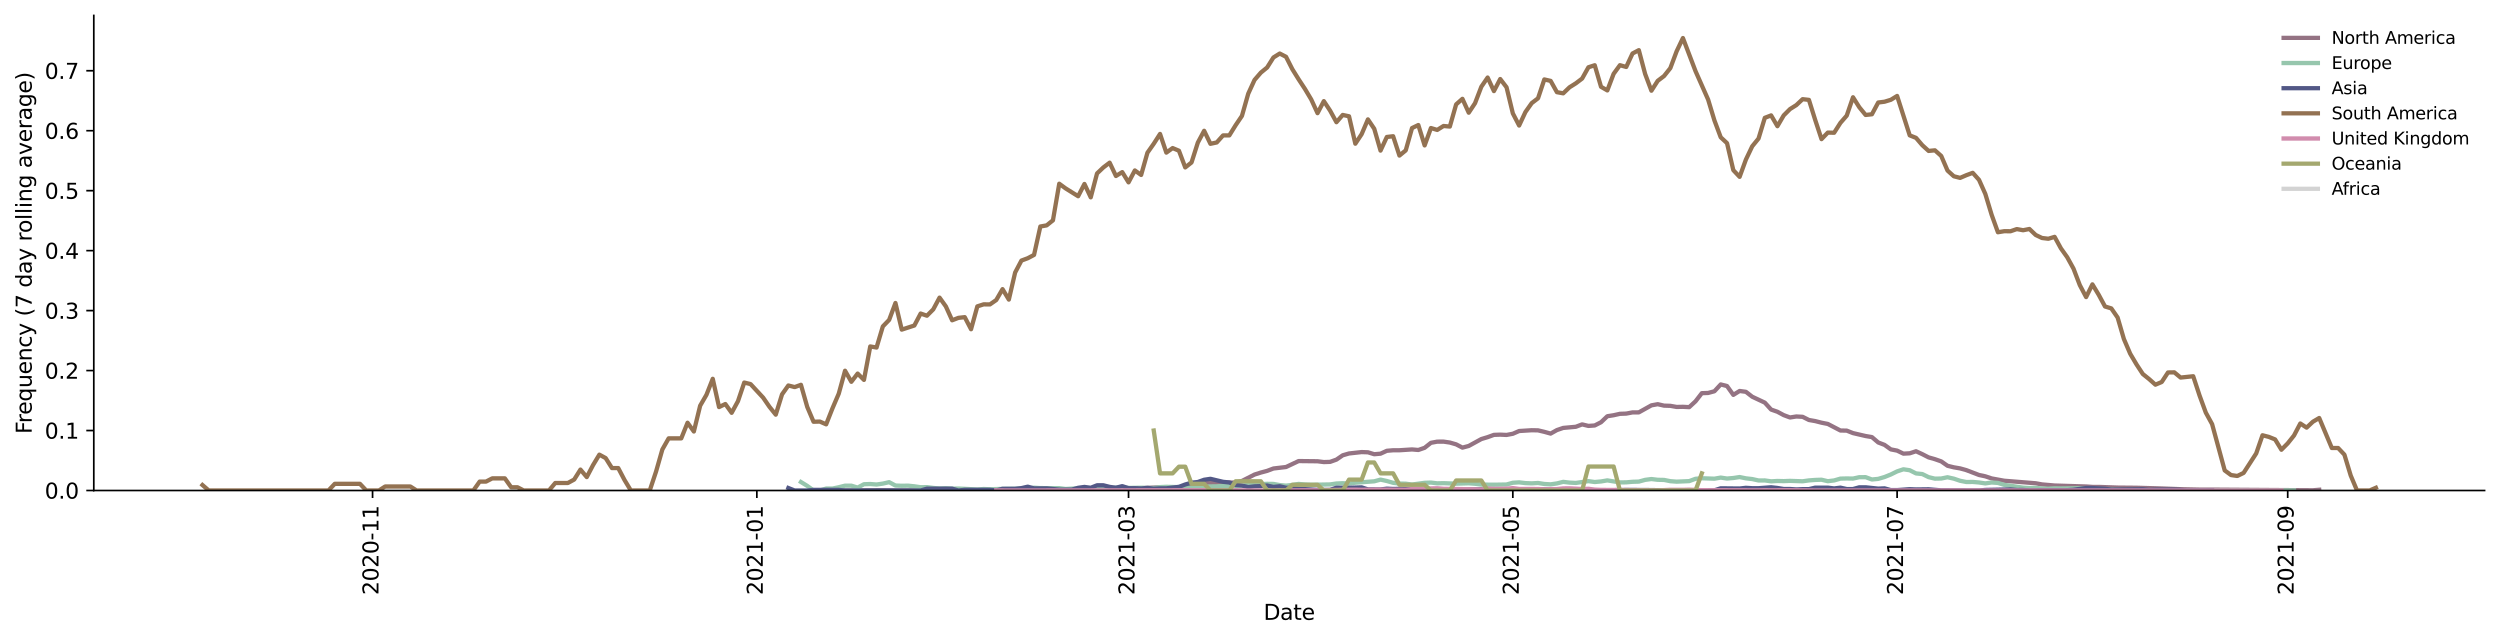 <?xml version="1.0" encoding="utf-8" standalone="no"?>
<!DOCTYPE svg PUBLIC "-//W3C//DTD SVG 1.1//EN"
  "http://www.w3.org/Graphics/SVG/1.1/DTD/svg11.dtd">
<svg height="298.621pt" version="1.1" viewBox="0 0 1166.981 298.621" width="1166.981pt" xmlns="http://www.w3.org/2000/svg" xmlns:xlink="http://www.w3.org/1999/xlink">
 <defs>
  <style type="text/css">*{stroke-linecap:butt;stroke-linejoin:round;}</style>
 </defs>
 <g id="figure_1">
  <g id="patch_1">
   <path d="M 0 298.621 
L 1166.981 298.621 
L 1166.981 0 
L 0 0 
z
" style="fill:#ffffff;"/>
  </g>
  <g id="axes_1">
   <g id="patch_2">
    <path d="M 43.781 228.96 
L 1159.781 228.96 
L 1159.781 7.2 
L 43.781 7.2 
z
" style="fill:#ffffff;"/>
   </g>
   <g id="matplotlib.axis_1">
    <g id="xtick_1">
     <g id="line2d_1">
      <defs>
       <path d="M 0 0 
L 0 3.5 
" id="m70d3f0ec46" style="stroke:#000000;stroke-width:0.8;"/>
      </defs>
      <g>
       <use style="stroke:#000000;stroke-width:0.8;" x="173.908" xlink:href="#m70d3f0ec46" y="228.96"/>
      </g>
     </g>
     <g id="text_1">
      <!-- 2020-11 -->
      <g transform="translate(176.667 277.743)rotate(-90)scale(0.1 -0.1)">
       <defs>
        <path d="M 1228 531 
L 3431 531 
L 3431 0 
L 469 0 
L 469 531 
Q 828 903 1448 1529 
Q 2069 2156 2228 2338 
Q 2531 2678 2651 2914 
Q 2772 3150 2772 3378 
Q 2772 3750 2511 3984 
Q 2250 4219 1831 4219 
Q 1534 4219 1204 4116 
Q 875 4013 500 3803 
L 500 4441 
Q 881 4594 1212 4672 
Q 1544 4750 1819 4750 
Q 2544 4750 2975 4387 
Q 3406 4025 3406 3419 
Q 3406 3131 3298 2873 
Q 3191 2616 2906 2266 
Q 2828 2175 2409 1742 
Q 1991 1309 1228 531 
z
" id="DejaVuSans-32" transform="scale(0.016)"/>
        <path d="M 2034 4250 
Q 1547 4250 1301 3770 
Q 1056 3291 1056 2328 
Q 1056 1369 1301 889 
Q 1547 409 2034 409 
Q 2525 409 2770 889 
Q 3016 1369 3016 2328 
Q 3016 3291 2770 3770 
Q 2525 4250 2034 4250 
z
M 2034 4750 
Q 2819 4750 3233 4129 
Q 3647 3509 3647 2328 
Q 3647 1150 3233 529 
Q 2819 -91 2034 -91 
Q 1250 -91 836 529 
Q 422 1150 422 2328 
Q 422 3509 836 4129 
Q 1250 4750 2034 4750 
z
" id="DejaVuSans-30" transform="scale(0.016)"/>
        <path d="M 313 2009 
L 1997 2009 
L 1997 1497 
L 313 1497 
L 313 2009 
z
" id="DejaVuSans-2d" transform="scale(0.016)"/>
        <path d="M 794 531 
L 1825 531 
L 1825 4091 
L 703 3866 
L 703 4441 
L 1819 4666 
L 2450 4666 
L 2450 531 
L 3481 531 
L 3481 0 
L 794 0 
L 794 531 
z
" id="DejaVuSans-31" transform="scale(0.016)"/>
       </defs>
       <use xlink:href="#DejaVuSans-32"/>
       <use x="63.623" xlink:href="#DejaVuSans-30"/>
       <use x="127.246" xlink:href="#DejaVuSans-32"/>
       <use x="190.869" xlink:href="#DejaVuSans-30"/>
       <use x="254.492" xlink:href="#DejaVuSans-2d"/>
       <use x="290.576" xlink:href="#DejaVuSans-31"/>
       <use x="354.199" xlink:href="#DejaVuSans-31"/>
      </g>
     </g>
    </g>
    <g id="xtick_2">
     <g id="line2d_2">
      <g>
       <use style="stroke:#000000;stroke-width:0.8;" x="353.291" xlink:href="#m70d3f0ec46" y="228.96"/>
      </g>
     </g>
     <g id="text_2">
      <!-- 2021-01 -->
      <g transform="translate(356.051 277.743)rotate(-90)scale(0.1 -0.1)">
       <use xlink:href="#DejaVuSans-32"/>
       <use x="63.623" xlink:href="#DejaVuSans-30"/>
       <use x="127.246" xlink:href="#DejaVuSans-32"/>
       <use x="190.869" xlink:href="#DejaVuSans-31"/>
       <use x="254.492" xlink:href="#DejaVuSans-2d"/>
       <use x="290.576" xlink:href="#DejaVuSans-30"/>
       <use x="354.199" xlink:href="#DejaVuSans-31"/>
      </g>
     </g>
    </g>
    <g id="xtick_3">
     <g id="line2d_3">
      <g>
       <use style="stroke:#000000;stroke-width:0.8;" x="526.793" xlink:href="#m70d3f0ec46" y="228.96"/>
      </g>
     </g>
     <g id="text_3">
      <!-- 2021-03 -->
      <g transform="translate(529.552 277.743)rotate(-90)scale(0.1 -0.1)">
       <defs>
        <path d="M 2597 2516 
Q 3050 2419 3304 2112 
Q 3559 1806 3559 1356 
Q 3559 666 3084 287 
Q 2609 -91 1734 -91 
Q 1441 -91 1130 -33 
Q 819 25 488 141 
L 488 750 
Q 750 597 1062 519 
Q 1375 441 1716 441 
Q 2309 441 2620 675 
Q 2931 909 2931 1356 
Q 2931 1769 2642 2001 
Q 2353 2234 1838 2234 
L 1294 2234 
L 1294 2753 
L 1863 2753 
Q 2328 2753 2575 2939 
Q 2822 3125 2822 3475 
Q 2822 3834 2567 4026 
Q 2313 4219 1838 4219 
Q 1578 4219 1281 4162 
Q 984 4106 628 3988 
L 628 4550 
Q 988 4650 1302 4700 
Q 1616 4750 1894 4750 
Q 2613 4750 3031 4423 
Q 3450 4097 3450 3541 
Q 3450 3153 3228 2886 
Q 3006 2619 2597 2516 
z
" id="DejaVuSans-33" transform="scale(0.016)"/>
       </defs>
       <use xlink:href="#DejaVuSans-32"/>
       <use x="63.623" xlink:href="#DejaVuSans-30"/>
       <use x="127.246" xlink:href="#DejaVuSans-32"/>
       <use x="190.869" xlink:href="#DejaVuSans-31"/>
       <use x="254.492" xlink:href="#DejaVuSans-2d"/>
       <use x="290.576" xlink:href="#DejaVuSans-30"/>
       <use x="354.199" xlink:href="#DejaVuSans-33"/>
      </g>
     </g>
    </g>
    <g id="xtick_4">
     <g id="line2d_4">
      <g>
       <use style="stroke:#000000;stroke-width:0.8;" x="706.177" xlink:href="#m70d3f0ec46" y="228.96"/>
      </g>
     </g>
     <g id="text_4">
      <!-- 2021-05 -->
      <g transform="translate(708.936 277.743)rotate(-90)scale(0.1 -0.1)">
       <defs>
        <path d="M 691 4666 
L 3169 4666 
L 3169 4134 
L 1269 4134 
L 1269 2991 
Q 1406 3038 1543 3061 
Q 1681 3084 1819 3084 
Q 2600 3084 3056 2656 
Q 3513 2228 3513 1497 
Q 3513 744 3044 326 
Q 2575 -91 1722 -91 
Q 1428 -91 1123 -41 
Q 819 9 494 109 
L 494 744 
Q 775 591 1075 516 
Q 1375 441 1709 441 
Q 2250 441 2565 725 
Q 2881 1009 2881 1497 
Q 2881 1984 2565 2268 
Q 2250 2553 1709 2553 
Q 1456 2553 1204 2497 
Q 953 2441 691 2322 
L 691 4666 
z
" id="DejaVuSans-35" transform="scale(0.016)"/>
       </defs>
       <use xlink:href="#DejaVuSans-32"/>
       <use x="63.623" xlink:href="#DejaVuSans-30"/>
       <use x="127.246" xlink:href="#DejaVuSans-32"/>
       <use x="190.869" xlink:href="#DejaVuSans-31"/>
       <use x="254.492" xlink:href="#DejaVuSans-2d"/>
       <use x="290.576" xlink:href="#DejaVuSans-30"/>
       <use x="354.199" xlink:href="#DejaVuSans-35"/>
      </g>
     </g>
    </g>
    <g id="xtick_5">
     <g id="line2d_5">
      <g>
       <use style="stroke:#000000;stroke-width:0.8;" x="885.56" xlink:href="#m70d3f0ec46" y="228.96"/>
      </g>
     </g>
     <g id="text_5">
      <!-- 2021-07 -->
      <g transform="translate(888.319 277.743)rotate(-90)scale(0.1 -0.1)">
       <defs>
        <path d="M 525 4666 
L 3525 4666 
L 3525 4397 
L 1831 0 
L 1172 0 
L 2766 4134 
L 525 4134 
L 525 4666 
z
" id="DejaVuSans-37" transform="scale(0.016)"/>
       </defs>
       <use xlink:href="#DejaVuSans-32"/>
       <use x="63.623" xlink:href="#DejaVuSans-30"/>
       <use x="127.246" xlink:href="#DejaVuSans-32"/>
       <use x="190.869" xlink:href="#DejaVuSans-31"/>
       <use x="254.492" xlink:href="#DejaVuSans-2d"/>
       <use x="290.576" xlink:href="#DejaVuSans-30"/>
       <use x="354.199" xlink:href="#DejaVuSans-37"/>
      </g>
     </g>
    </g>
    <g id="xtick_6">
     <g id="line2d_6">
      <g>
       <use style="stroke:#000000;stroke-width:0.8;" x="1067.884" xlink:href="#m70d3f0ec46" y="228.96"/>
      </g>
     </g>
     <g id="text_6">
      <!-- 2021-09 -->
      <g transform="translate(1070.643 277.743)rotate(-90)scale(0.1 -0.1)">
       <defs>
        <path d="M 703 97 
L 703 672 
Q 941 559 1184 500 
Q 1428 441 1663 441 
Q 2288 441 2617 861 
Q 2947 1281 2994 2138 
Q 2813 1869 2534 1725 
Q 2256 1581 1919 1581 
Q 1219 1581 811 2004 
Q 403 2428 403 3163 
Q 403 3881 828 4315 
Q 1253 4750 1959 4750 
Q 2769 4750 3195 4129 
Q 3622 3509 3622 2328 
Q 3622 1225 3098 567 
Q 2575 -91 1691 -91 
Q 1453 -91 1209 -44 
Q 966 3 703 97 
z
M 1959 2075 
Q 2384 2075 2632 2365 
Q 2881 2656 2881 3163 
Q 2881 3666 2632 3958 
Q 2384 4250 1959 4250 
Q 1534 4250 1286 3958 
Q 1038 3666 1038 3163 
Q 1038 2656 1286 2365 
Q 1534 2075 1959 2075 
z
" id="DejaVuSans-39" transform="scale(0.016)"/>
       </defs>
       <use xlink:href="#DejaVuSans-32"/>
       <use x="63.623" xlink:href="#DejaVuSans-30"/>
       <use x="127.246" xlink:href="#DejaVuSans-32"/>
       <use x="190.869" xlink:href="#DejaVuSans-31"/>
       <use x="254.492" xlink:href="#DejaVuSans-2d"/>
       <use x="290.576" xlink:href="#DejaVuSans-30"/>
       <use x="354.199" xlink:href="#DejaVuSans-39"/>
      </g>
     </g>
    </g>
    <g id="text_7">
     <!-- Date -->
     <g transform="translate(589.83 289.341)scale(0.1 -0.1)">
      <defs>
       <path d="M 1259 4147 
L 1259 519 
L 2022 519 
Q 2988 519 3436 956 
Q 3884 1394 3884 2338 
Q 3884 3275 3436 3711 
Q 2988 4147 2022 4147 
L 1259 4147 
z
M 628 4666 
L 1925 4666 
Q 3281 4666 3915 4102 
Q 4550 3538 4550 2338 
Q 4550 1131 3912 565 
Q 3275 0 1925 0 
L 628 0 
L 628 4666 
z
" id="DejaVuSans-44" transform="scale(0.016)"/>
       <path d="M 2194 1759 
Q 1497 1759 1228 1600 
Q 959 1441 959 1056 
Q 959 750 1161 570 
Q 1363 391 1709 391 
Q 2188 391 2477 730 
Q 2766 1069 2766 1631 
L 2766 1759 
L 2194 1759 
z
M 3341 1997 
L 3341 0 
L 2766 0 
L 2766 531 
Q 2569 213 2275 61 
Q 1981 -91 1556 -91 
Q 1019 -91 701 211 
Q 384 513 384 1019 
Q 384 1609 779 1909 
Q 1175 2209 1959 2209 
L 2766 2209 
L 2766 2266 
Q 2766 2663 2505 2880 
Q 2244 3097 1772 3097 
Q 1472 3097 1187 3025 
Q 903 2953 641 2809 
L 641 3341 
Q 956 3463 1253 3523 
Q 1550 3584 1831 3584 
Q 2591 3584 2966 3190 
Q 3341 2797 3341 1997 
z
" id="DejaVuSans-61" transform="scale(0.016)"/>
       <path d="M 1172 4494 
L 1172 3500 
L 2356 3500 
L 2356 3053 
L 1172 3053 
L 1172 1153 
Q 1172 725 1289 603 
Q 1406 481 1766 481 
L 2356 481 
L 2356 0 
L 1766 0 
Q 1100 0 847 248 
Q 594 497 594 1153 
L 594 3053 
L 172 3053 
L 172 3500 
L 594 3500 
L 594 4494 
L 1172 4494 
z
" id="DejaVuSans-74" transform="scale(0.016)"/>
       <path d="M 3597 1894 
L 3597 1613 
L 953 1613 
Q 991 1019 1311 708 
Q 1631 397 2203 397 
Q 2534 397 2845 478 
Q 3156 559 3463 722 
L 3463 178 
Q 3153 47 2828 -22 
Q 2503 -91 2169 -91 
Q 1331 -91 842 396 
Q 353 884 353 1716 
Q 353 2575 817 3079 
Q 1281 3584 2069 3584 
Q 2775 3584 3186 3129 
Q 3597 2675 3597 1894 
z
M 3022 2063 
Q 3016 2534 2758 2815 
Q 2500 3097 2075 3097 
Q 1594 3097 1305 2825 
Q 1016 2553 972 2059 
L 3022 2063 
z
" id="DejaVuSans-65" transform="scale(0.016)"/>
      </defs>
      <use xlink:href="#DejaVuSans-44"/>
      <use x="77.002" xlink:href="#DejaVuSans-61"/>
      <use x="138.281" xlink:href="#DejaVuSans-74"/>
      <use x="177.49" xlink:href="#DejaVuSans-65"/>
     </g>
    </g>
   </g>
   <g id="matplotlib.axis_2">
    <g id="ytick_1">
     <g id="line2d_7">
      <defs>
       <path d="M 0 0 
L -3.5 0 
" id="m4c8398c7f5" style="stroke:#000000;stroke-width:0.8;"/>
      </defs>
      <g>
       <use style="stroke:#000000;stroke-width:0.8;" x="43.781" xlink:href="#m4c8398c7f5" y="228.96"/>
      </g>
     </g>
     <g id="text_8">
      <!-- 0.0 -->
      <g transform="translate(20.878 232.759)scale(0.1 -0.1)">
       <defs>
        <path d="M 684 794 
L 1344 794 
L 1344 0 
L 684 0 
L 684 794 
z
" id="DejaVuSans-2e" transform="scale(0.016)"/>
       </defs>
       <use xlink:href="#DejaVuSans-30"/>
       <use x="63.623" xlink:href="#DejaVuSans-2e"/>
       <use x="95.41" xlink:href="#DejaVuSans-30"/>
      </g>
     </g>
    </g>
    <g id="ytick_2">
     <g id="line2d_8">
      <g>
       <use style="stroke:#000000;stroke-width:0.8;" x="43.781" xlink:href="#m4c8398c7f5" y="200.968"/>
      </g>
     </g>
     <g id="text_9">
      <!-- 0.1 -->
      <g transform="translate(20.878 204.767)scale(0.1 -0.1)">
       <use xlink:href="#DejaVuSans-30"/>
       <use x="63.623" xlink:href="#DejaVuSans-2e"/>
       <use x="95.41" xlink:href="#DejaVuSans-31"/>
      </g>
     </g>
    </g>
    <g id="ytick_3">
     <g id="line2d_9">
      <g>
       <use style="stroke:#000000;stroke-width:0.8;" x="43.781" xlink:href="#m4c8398c7f5" y="172.976"/>
      </g>
     </g>
     <g id="text_10">
      <!-- 0.2 -->
      <g transform="translate(20.878 176.775)scale(0.1 -0.1)">
       <use xlink:href="#DejaVuSans-30"/>
       <use x="63.623" xlink:href="#DejaVuSans-2e"/>
       <use x="95.41" xlink:href="#DejaVuSans-32"/>
      </g>
     </g>
    </g>
    <g id="ytick_4">
     <g id="line2d_10">
      <g>
       <use style="stroke:#000000;stroke-width:0.8;" x="43.781" xlink:href="#m4c8398c7f5" y="144.984"/>
      </g>
     </g>
     <g id="text_11">
      <!-- 0.3 -->
      <g transform="translate(20.878 148.783)scale(0.1 -0.1)">
       <use xlink:href="#DejaVuSans-30"/>
       <use x="63.623" xlink:href="#DejaVuSans-2e"/>
       <use x="95.41" xlink:href="#DejaVuSans-33"/>
      </g>
     </g>
    </g>
    <g id="ytick_5">
     <g id="line2d_11">
      <g>
       <use style="stroke:#000000;stroke-width:0.8;" x="43.781" xlink:href="#m4c8398c7f5" y="116.992"/>
      </g>
     </g>
     <g id="text_12">
      <!-- 0.4 -->
      <g transform="translate(20.878 120.791)scale(0.1 -0.1)">
       <defs>
        <path d="M 2419 4116 
L 825 1625 
L 2419 1625 
L 2419 4116 
z
M 2253 4666 
L 3047 4666 
L 3047 1625 
L 3713 1625 
L 3713 1100 
L 3047 1100 
L 3047 0 
L 2419 0 
L 2419 1100 
L 313 1100 
L 313 1709 
L 2253 4666 
z
" id="DejaVuSans-34" transform="scale(0.016)"/>
       </defs>
       <use xlink:href="#DejaVuSans-30"/>
       <use x="63.623" xlink:href="#DejaVuSans-2e"/>
       <use x="95.41" xlink:href="#DejaVuSans-34"/>
      </g>
     </g>
    </g>
    <g id="ytick_6">
     <g id="line2d_12">
      <g>
       <use style="stroke:#000000;stroke-width:0.8;" x="43.781" xlink:href="#m4c8398c7f5" y="89"/>
      </g>
     </g>
     <g id="text_13">
      <!-- 0.5 -->
      <g transform="translate(20.878 92.799)scale(0.1 -0.1)">
       <use xlink:href="#DejaVuSans-30"/>
       <use x="63.623" xlink:href="#DejaVuSans-2e"/>
       <use x="95.41" xlink:href="#DejaVuSans-35"/>
      </g>
     </g>
    </g>
    <g id="ytick_7">
     <g id="line2d_13">
      <g>
       <use style="stroke:#000000;stroke-width:0.8;" x="43.781" xlink:href="#m4c8398c7f5" y="61.008"/>
      </g>
     </g>
     <g id="text_14">
      <!-- 0.6 -->
      <g transform="translate(20.878 64.807)scale(0.1 -0.1)">
       <defs>
        <path d="M 2113 2584 
Q 1688 2584 1439 2293 
Q 1191 2003 1191 1497 
Q 1191 994 1439 701 
Q 1688 409 2113 409 
Q 2538 409 2786 701 
Q 3034 994 3034 1497 
Q 3034 2003 2786 2293 
Q 2538 2584 2113 2584 
z
M 3366 4563 
L 3366 3988 
Q 3128 4100 2886 4159 
Q 2644 4219 2406 4219 
Q 1781 4219 1451 3797 
Q 1122 3375 1075 2522 
Q 1259 2794 1537 2939 
Q 1816 3084 2150 3084 
Q 2853 3084 3261 2657 
Q 3669 2231 3669 1497 
Q 3669 778 3244 343 
Q 2819 -91 2113 -91 
Q 1303 -91 875 529 
Q 447 1150 447 2328 
Q 447 3434 972 4092 
Q 1497 4750 2381 4750 
Q 2619 4750 2861 4703 
Q 3103 4656 3366 4563 
z
" id="DejaVuSans-36" transform="scale(0.016)"/>
       </defs>
       <use xlink:href="#DejaVuSans-30"/>
       <use x="63.623" xlink:href="#DejaVuSans-2e"/>
       <use x="95.41" xlink:href="#DejaVuSans-36"/>
      </g>
     </g>
    </g>
    <g id="ytick_8">
     <g id="line2d_14">
      <g>
       <use style="stroke:#000000;stroke-width:0.8;" x="43.781" xlink:href="#m4c8398c7f5" y="33.016"/>
      </g>
     </g>
     <g id="text_15">
      <!-- 0.7 -->
      <g transform="translate(20.878 36.815)scale(0.1 -0.1)">
       <use xlink:href="#DejaVuSans-30"/>
       <use x="63.623" xlink:href="#DejaVuSans-2e"/>
       <use x="95.41" xlink:href="#DejaVuSans-37"/>
      </g>
     </g>
    </g>
    <g id="text_16">
     <!-- Frequency (7 day rolling average) -->
     <g transform="translate(14.798 202.529)rotate(-90)scale(0.1 -0.1)">
      <defs>
       <path d="M 628 4666 
L 3309 4666 
L 3309 4134 
L 1259 4134 
L 1259 2759 
L 3109 2759 
L 3109 2228 
L 1259 2228 
L 1259 0 
L 628 0 
L 628 4666 
z
" id="DejaVuSans-46" transform="scale(0.016)"/>
       <path d="M 2631 2963 
Q 2534 3019 2420 3045 
Q 2306 3072 2169 3072 
Q 1681 3072 1420 2755 
Q 1159 2438 1159 1844 
L 1159 0 
L 581 0 
L 581 3500 
L 1159 3500 
L 1159 2956 
Q 1341 3275 1631 3429 
Q 1922 3584 2338 3584 
Q 2397 3584 2469 3576 
Q 2541 3569 2628 3553 
L 2631 2963 
z
" id="DejaVuSans-72" transform="scale(0.016)"/>
       <path d="M 947 1747 
Q 947 1113 1208 752 
Q 1469 391 1925 391 
Q 2381 391 2643 752 
Q 2906 1113 2906 1747 
Q 2906 2381 2643 2742 
Q 2381 3103 1925 3103 
Q 1469 3103 1208 2742 
Q 947 2381 947 1747 
z
M 2906 525 
Q 2725 213 2448 61 
Q 2172 -91 1784 -91 
Q 1150 -91 751 415 
Q 353 922 353 1747 
Q 353 2572 751 3078 
Q 1150 3584 1784 3584 
Q 2172 3584 2448 3432 
Q 2725 3281 2906 2969 
L 2906 3500 
L 3481 3500 
L 3481 -1331 
L 2906 -1331 
L 2906 525 
z
" id="DejaVuSans-71" transform="scale(0.016)"/>
       <path d="M 544 1381 
L 544 3500 
L 1119 3500 
L 1119 1403 
Q 1119 906 1312 657 
Q 1506 409 1894 409 
Q 2359 409 2629 706 
Q 2900 1003 2900 1516 
L 2900 3500 
L 3475 3500 
L 3475 0 
L 2900 0 
L 2900 538 
Q 2691 219 2414 64 
Q 2138 -91 1772 -91 
Q 1169 -91 856 284 
Q 544 659 544 1381 
z
M 1991 3584 
L 1991 3584 
z
" id="DejaVuSans-75" transform="scale(0.016)"/>
       <path d="M 3513 2113 
L 3513 0 
L 2938 0 
L 2938 2094 
Q 2938 2591 2744 2837 
Q 2550 3084 2163 3084 
Q 1697 3084 1428 2787 
Q 1159 2491 1159 1978 
L 1159 0 
L 581 0 
L 581 3500 
L 1159 3500 
L 1159 2956 
Q 1366 3272 1645 3428 
Q 1925 3584 2291 3584 
Q 2894 3584 3203 3211 
Q 3513 2838 3513 2113 
z
" id="DejaVuSans-6e" transform="scale(0.016)"/>
       <path d="M 3122 3366 
L 3122 2828 
Q 2878 2963 2633 3030 
Q 2388 3097 2138 3097 
Q 1578 3097 1268 2742 
Q 959 2388 959 1747 
Q 959 1106 1268 751 
Q 1578 397 2138 397 
Q 2388 397 2633 464 
Q 2878 531 3122 666 
L 3122 134 
Q 2881 22 2623 -34 
Q 2366 -91 2075 -91 
Q 1284 -91 818 406 
Q 353 903 353 1747 
Q 353 2603 823 3093 
Q 1294 3584 2113 3584 
Q 2378 3584 2631 3529 
Q 2884 3475 3122 3366 
z
" id="DejaVuSans-63" transform="scale(0.016)"/>
       <path d="M 2059 -325 
Q 1816 -950 1584 -1140 
Q 1353 -1331 966 -1331 
L 506 -1331 
L 506 -850 
L 844 -850 
Q 1081 -850 1212 -737 
Q 1344 -625 1503 -206 
L 1606 56 
L 191 3500 
L 800 3500 
L 1894 763 
L 2988 3500 
L 3597 3500 
L 2059 -325 
z
" id="DejaVuSans-79" transform="scale(0.016)"/>
       <path id="DejaVuSans-20" transform="scale(0.016)"/>
       <path d="M 1984 4856 
Q 1566 4138 1362 3434 
Q 1159 2731 1159 2009 
Q 1159 1288 1364 580 
Q 1569 -128 1984 -844 
L 1484 -844 
Q 1016 -109 783 600 
Q 550 1309 550 2009 
Q 550 2706 781 3412 
Q 1013 4119 1484 4856 
L 1984 4856 
z
" id="DejaVuSans-28" transform="scale(0.016)"/>
       <path d="M 2906 2969 
L 2906 4863 
L 3481 4863 
L 3481 0 
L 2906 0 
L 2906 525 
Q 2725 213 2448 61 
Q 2172 -91 1784 -91 
Q 1150 -91 751 415 
Q 353 922 353 1747 
Q 353 2572 751 3078 
Q 1150 3584 1784 3584 
Q 2172 3584 2448 3432 
Q 2725 3281 2906 2969 
z
M 947 1747 
Q 947 1113 1208 752 
Q 1469 391 1925 391 
Q 2381 391 2643 752 
Q 2906 1113 2906 1747 
Q 2906 2381 2643 2742 
Q 2381 3103 1925 3103 
Q 1469 3103 1208 2742 
Q 947 2381 947 1747 
z
" id="DejaVuSans-64" transform="scale(0.016)"/>
       <path d="M 1959 3097 
Q 1497 3097 1228 2736 
Q 959 2375 959 1747 
Q 959 1119 1226 758 
Q 1494 397 1959 397 
Q 2419 397 2687 759 
Q 2956 1122 2956 1747 
Q 2956 2369 2687 2733 
Q 2419 3097 1959 3097 
z
M 1959 3584 
Q 2709 3584 3137 3096 
Q 3566 2609 3566 1747 
Q 3566 888 3137 398 
Q 2709 -91 1959 -91 
Q 1206 -91 779 398 
Q 353 888 353 1747 
Q 353 2609 779 3096 
Q 1206 3584 1959 3584 
z
" id="DejaVuSans-6f" transform="scale(0.016)"/>
       <path d="M 603 4863 
L 1178 4863 
L 1178 0 
L 603 0 
L 603 4863 
z
" id="DejaVuSans-6c" transform="scale(0.016)"/>
       <path d="M 603 3500 
L 1178 3500 
L 1178 0 
L 603 0 
L 603 3500 
z
M 603 4863 
L 1178 4863 
L 1178 4134 
L 603 4134 
L 603 4863 
z
" id="DejaVuSans-69" transform="scale(0.016)"/>
       <path d="M 2906 1791 
Q 2906 2416 2648 2759 
Q 2391 3103 1925 3103 
Q 1463 3103 1205 2759 
Q 947 2416 947 1791 
Q 947 1169 1205 825 
Q 1463 481 1925 481 
Q 2391 481 2648 825 
Q 2906 1169 2906 1791 
z
M 3481 434 
Q 3481 -459 3084 -895 
Q 2688 -1331 1869 -1331 
Q 1566 -1331 1297 -1286 
Q 1028 -1241 775 -1147 
L 775 -588 
Q 1028 -725 1275 -790 
Q 1522 -856 1778 -856 
Q 2344 -856 2625 -561 
Q 2906 -266 2906 331 
L 2906 616 
Q 2728 306 2450 153 
Q 2172 0 1784 0 
Q 1141 0 747 490 
Q 353 981 353 1791 
Q 353 2603 747 3093 
Q 1141 3584 1784 3584 
Q 2172 3584 2450 3431 
Q 2728 3278 2906 2969 
L 2906 3500 
L 3481 3500 
L 3481 434 
z
" id="DejaVuSans-67" transform="scale(0.016)"/>
       <path d="M 191 3500 
L 800 3500 
L 1894 563 
L 2988 3500 
L 3597 3500 
L 2284 0 
L 1503 0 
L 191 3500 
z
" id="DejaVuSans-76" transform="scale(0.016)"/>
       <path d="M 513 4856 
L 1013 4856 
Q 1481 4119 1714 3412 
Q 1947 2706 1947 2009 
Q 1947 1309 1714 600 
Q 1481 -109 1013 -844 
L 513 -844 
Q 928 -128 1133 580 
Q 1338 1288 1338 2009 
Q 1338 2731 1133 3434 
Q 928 4138 513 4856 
z
" id="DejaVuSans-29" transform="scale(0.016)"/>
      </defs>
      <use xlink:href="#DejaVuSans-46"/>
      <use x="50.27" xlink:href="#DejaVuSans-72"/>
      <use x="89.133" xlink:href="#DejaVuSans-65"/>
      <use x="150.656" xlink:href="#DejaVuSans-71"/>
      <use x="214.133" xlink:href="#DejaVuSans-75"/>
      <use x="277.512" xlink:href="#DejaVuSans-65"/>
      <use x="339.035" xlink:href="#DejaVuSans-6e"/>
      <use x="402.414" xlink:href="#DejaVuSans-63"/>
      <use x="457.395" xlink:href="#DejaVuSans-79"/>
      <use x="516.574" xlink:href="#DejaVuSans-20"/>
      <use x="548.361" xlink:href="#DejaVuSans-28"/>
      <use x="587.375" xlink:href="#DejaVuSans-37"/>
      <use x="650.998" xlink:href="#DejaVuSans-20"/>
      <use x="682.785" xlink:href="#DejaVuSans-64"/>
      <use x="746.262" xlink:href="#DejaVuSans-61"/>
      <use x="807.541" xlink:href="#DejaVuSans-79"/>
      <use x="866.721" xlink:href="#DejaVuSans-20"/>
      <use x="898.508" xlink:href="#DejaVuSans-72"/>
      <use x="937.371" xlink:href="#DejaVuSans-6f"/>
      <use x="998.553" xlink:href="#DejaVuSans-6c"/>
      <use x="1026.336" xlink:href="#DejaVuSans-6c"/>
      <use x="1054.119" xlink:href="#DejaVuSans-69"/>
      <use x="1081.902" xlink:href="#DejaVuSans-6e"/>
      <use x="1145.281" xlink:href="#DejaVuSans-67"/>
      <use x="1208.758" xlink:href="#DejaVuSans-20"/>
      <use x="1240.545" xlink:href="#DejaVuSans-61"/>
      <use x="1301.824" xlink:href="#DejaVuSans-76"/>
      <use x="1361.004" xlink:href="#DejaVuSans-65"/>
      <use x="1422.527" xlink:href="#DejaVuSans-72"/>
      <use x="1463.641" xlink:href="#DejaVuSans-61"/>
      <use x="1524.92" xlink:href="#DejaVuSans-67"/>
      <use x="1588.396" xlink:href="#DejaVuSans-65"/>
      <use x="1649.92" xlink:href="#DejaVuSans-29"/>
     </g>
    </g>
   </g>
   <g id="line2d_15">
    <path clip-path="url(#pfd96e0dc02)" d="M 388.58 228.883 
L 397.402 228.96 
L 403.283 228.876 
L 412.105 228.821 
L 417.987 228.905 
L 429.75 228.938 
L 459.157 228.813 
L 497.386 228.854 
L 503.267 228.928 
L 523.852 228.23 
L 526.793 228.245 
L 529.734 227.999 
L 541.497 227.466 
L 544.437 227.538 
L 553.26 227.368 
L 559.141 226.242 
L 562.082 225.593 
L 570.904 225.247 
L 576.785 225.254 
L 579.726 224.516 
L 585.607 221.518 
L 588.548 220.583 
L 591.489 219.8 
L 594.429 218.693 
L 600.311 217.998 
L 606.192 215.216 
L 615.014 215.317 
L 617.955 215.691 
L 620.896 215.597 
L 623.837 214.543 
L 626.777 212.529 
L 629.718 211.678 
L 635.599 211.024 
L 638.54 211.123 
L 641.481 212.029 
L 644.422 211.776 
L 647.362 210.429 
L 650.303 210.178 
L 653.244 210.175 
L 659.125 209.794 
L 662.066 210.048 
L 665.007 209.031 
L 667.947 206.707 
L 670.888 206.157 
L 673.829 206.148 
L 676.769 206.573 
L 679.71 207.422 
L 682.651 208.949 
L 685.592 208.169 
L 691.473 204.948 
L 694.414 204.06 
L 697.354 202.994 
L 700.295 202.89 
L 703.236 203.027 
L 706.177 202.48 
L 709.117 201.195 
L 714.999 200.831 
L 717.939 200.886 
L 720.88 201.58 
L 723.821 202.398 
L 726.761 200.75 
L 729.702 199.75 
L 735.584 199.217 
L 738.524 198.099 
L 741.465 198.816 
L 744.406 198.606 
L 747.346 197.102 
L 750.287 194.295 
L 753.228 193.828 
L 756.169 193.168 
L 759.109 193.066 
L 762.05 192.505 
L 764.991 192.489 
L 770.872 189.211 
L 773.813 188.673 
L 776.754 189.348 
L 779.694 189.44 
L 782.635 189.959 
L 785.576 189.898 
L 788.516 190.052 
L 791.457 187.328 
L 794.398 183.532 
L 797.339 183.431 
L 800.279 182.638 
L 803.22 179.452 
L 806.161 180.209 
L 809.101 184.322 
L 812.042 182.504 
L 814.983 182.899 
L 817.924 185.189 
L 823.805 187.95 
L 826.746 191.182 
L 829.686 192.208 
L 832.627 193.78 
L 835.568 194.877 
L 838.509 194.411 
L 841.449 194.567 
L 844.39 196.045 
L 847.331 196.562 
L 850.271 197.313 
L 853.212 197.897 
L 859.094 200.958 
L 862.034 201.01 
L 864.975 202.172 
L 870.856 203.535 
L 873.797 204.03 
L 876.738 206.539 
L 879.678 207.665 
L 882.619 209.769 
L 885.56 210.345 
L 888.501 211.762 
L 891.441 211.599 
L 894.382 210.643 
L 897.323 212.001 
L 900.263 213.509 
L 903.204 214.341 
L 906.145 215.369 
L 909.086 217.424 
L 912.026 218.143 
L 914.967 218.647 
L 917.908 219.465 
L 923.789 221.719 
L 926.73 222.343 
L 929.671 223.325 
L 935.552 224.403 
L 950.256 225.589 
L 953.196 226.122 
L 959.078 226.634 
L 970.841 226.998 
L 973.781 227.087 
L 976.722 227.287 
L 979.663 227.289 
L 988.485 227.594 
L 997.307 227.674 
L 1009.07 228.014 
L 1017.892 228.346 
L 1026.714 228.537 
L 1035.536 228.557 
L 1079.647 228.854 
L 1082.588 228.614 
L 1082.588 228.614 
" style="fill:none;stroke:#947383;stroke-linecap:square;stroke-width:2;"/>
   </g>
   <g id="line2d_16">
    <path clip-path="url(#pfd96e0dc02)" d="M 373.876 225.001 
L 376.817 226.807 
L 379.758 228.96 
L 382.698 228.96 
L 385.639 228.057 
L 388.58 228.057 
L 391.52 227.442 
L 394.461 226.705 
L 397.402 226.705 
L 400.343 227.608 
L 403.283 226.039 
L 406.224 225.936 
L 409.165 226.164 
L 412.105 225.743 
L 415.046 225.071 
L 417.987 226.641 
L 420.927 226.756 
L 423.868 226.7 
L 426.809 227.004 
L 429.75 227.439 
L 432.69 227.381 
L 435.631 227.763 
L 438.572 228.017 
L 441.512 227.901 
L 444.453 228.089 
L 447.394 228.036 
L 456.216 228.487 
L 459.157 228.264 
L 462.097 228.376 
L 467.979 228.2 
L 479.742 228.065 
L 482.682 227.652 
L 485.623 227.842 
L 494.445 227.861 
L 497.386 228.247 
L 503.267 227.926 
L 506.208 228.001 
L 515.03 227.794 
L 517.971 227.943 
L 520.912 227.633 
L 523.852 227.584 
L 526.793 227.751 
L 532.675 227.654 
L 535.615 227.813 
L 538.556 227.808 
L 541.497 227.373 
L 544.437 227.236 
L 550.319 227.38 
L 553.26 227.419 
L 556.2 227.678 
L 559.141 227.634 
L 562.082 227.185 
L 565.022 227.039 
L 567.963 227.023 
L 570.904 226.808 
L 573.844 226.794 
L 576.785 227.119 
L 579.726 226.877 
L 582.667 226.035 
L 585.607 225.854 
L 588.548 225.994 
L 591.489 225.848 
L 594.429 225.889 
L 597.37 226.428 
L 600.311 226.688 
L 603.252 226.353 
L 606.192 225.894 
L 609.133 226.155 
L 612.074 226.286 
L 620.896 226.126 
L 623.837 225.693 
L 626.777 225.57 
L 629.718 225.741 
L 632.659 225.326 
L 641.481 224.674 
L 644.422 223.882 
L 647.362 224.531 
L 650.303 225.376 
L 653.244 225.719 
L 656.184 225.78 
L 659.125 226.177 
L 665.007 225.368 
L 667.947 225.26 
L 670.888 225.615 
L 673.829 225.543 
L 679.71 225.776 
L 685.592 225.609 
L 688.532 225.818 
L 691.473 226.195 
L 697.354 226.258 
L 703.236 226.16 
L 706.177 225.342 
L 709.117 225.164 
L 712.058 225.508 
L 714.999 225.626 
L 717.939 225.454 
L 720.88 225.918 
L 723.821 226.086 
L 726.761 225.66 
L 729.702 224.928 
L 732.643 225.282 
L 735.584 225.429 
L 741.465 224.595 
L 744.406 225.004 
L 747.346 224.737 
L 750.287 224.245 
L 756.169 225.194 
L 759.109 225.152 
L 762.05 224.898 
L 764.991 224.808 
L 767.931 223.999 
L 770.872 223.612 
L 773.813 223.967 
L 776.754 224.025 
L 779.694 224.612 
L 782.635 224.838 
L 788.516 224.582 
L 791.457 223.494 
L 794.398 223.246 
L 800.279 223.445 
L 803.22 222.935 
L 806.161 223.376 
L 809.101 223.128 
L 812.042 222.682 
L 814.983 223.289 
L 817.924 223.625 
L 820.864 224.275 
L 823.805 224.265 
L 826.746 224.68 
L 829.686 224.513 
L 832.627 224.588 
L 835.568 224.468 
L 841.449 224.662 
L 844.39 224.251 
L 847.331 224.027 
L 850.271 223.929 
L 853.212 224.624 
L 856.153 224.267 
L 859.094 223.415 
L 862.034 223.344 
L 864.975 223.397 
L 867.916 222.748 
L 870.856 222.739 
L 873.797 223.82 
L 876.738 223.537 
L 879.678 222.671 
L 882.619 221.49 
L 885.56 220.042 
L 888.501 219.064 
L 891.441 219.506 
L 894.382 220.986 
L 897.323 221.289 
L 900.263 222.727 
L 903.204 223.43 
L 906.145 223.369 
L 909.086 222.776 
L 912.026 223.433 
L 914.967 224.429 
L 917.908 225.004 
L 920.848 224.961 
L 923.789 225.216 
L 926.73 225.649 
L 929.671 225.226 
L 932.611 225.424 
L 935.552 226.325 
L 944.374 227.627 
L 947.315 227.805 
L 950.256 227.769 
L 953.196 228.009 
L 956.137 228.11 
L 959.078 227.938 
L 962.018 228.006 
L 970.841 227.879 
L 973.781 228.111 
L 976.722 228.107 
L 982.603 228.431 
L 988.485 228.65 
L 991.426 228.793 
L 1014.951 228.893 
L 1029.655 228.938 
L 1044.358 228.856 
L 1059.062 228.944 
L 1070.825 228.921 
L 1070.825 228.921 
" style="fill:none;stroke:#96c6ad;stroke-linecap:square;stroke-width:2;"/>
   </g>
   <g id="line2d_17">
    <path clip-path="url(#pfd96e0dc02)" d="M 367.995 227.8 
L 370.935 228.96 
L 376.817 228.96 
L 379.758 228.681 
L 391.52 228.681 
L 394.461 228.96 
L 429.75 228.96 
L 432.69 228.112 
L 444.453 228.112 
L 447.394 228.96 
L 450.335 228.631 
L 462.097 228.631 
L 465.038 228.96 
L 467.979 228.16 
L 473.86 228.16 
L 476.801 227.853 
L 479.742 227.178 
L 482.682 227.978 
L 488.564 227.978 
L 494.445 228.566 
L 500.327 228.566 
L 503.267 227.704 
L 506.208 227.299 
L 509.149 227.693 
L 512.09 226.531 
L 515.03 226.531 
L 517.971 227.269 
L 520.912 227.674 
L 523.852 226.928 
L 526.793 227.881 
L 529.734 227.881 
L 532.675 228.004 
L 535.615 227.743 
L 538.556 228.104 
L 541.497 227.955 
L 544.437 227.955 
L 550.319 227.257 
L 553.26 226.153 
L 556.2 225.308 
L 559.141 225.001 
L 562.082 223.95 
L 565.022 223.509 
L 570.904 224.908 
L 573.844 225.216 
L 576.785 226.417 
L 579.726 226.621 
L 582.667 227.396 
L 585.607 227.018 
L 588.548 226.903 
L 591.489 226.639 
L 594.429 227.309 
L 597.37 226.982 
L 600.311 227.688 
L 603.252 227.697 
L 606.192 228.159 
L 615.014 228.645 
L 620.896 228.677 
L 623.837 227.648 
L 629.718 227.688 
L 635.599 227.498 
L 638.54 228.458 
L 644.422 228.475 
L 647.362 228.114 
L 650.303 228.246 
L 653.244 228.189 
L 656.184 228.342 
L 659.125 228.276 
L 662.066 228.703 
L 665.007 228.443 
L 667.947 228.569 
L 673.829 228.635 
L 682.651 228.744 
L 685.592 228.491 
L 694.414 228.391 
L 697.354 228.326 
L 700.295 228.518 
L 706.177 228.475 
L 709.117 228.647 
L 717.939 228.49 
L 723.821 228.498 
L 726.761 228.676 
L 741.465 228.96 
L 759.109 228.703 
L 767.931 228.726 
L 773.813 228.792 
L 800.279 228.866 
L 803.22 227.938 
L 812.042 228.033 
L 814.983 227.712 
L 817.924 227.889 
L 820.864 227.889 
L 826.746 227.459 
L 829.686 227.78 
L 832.627 228.261 
L 835.568 228.261 
L 838.509 228.467 
L 841.449 228.328 
L 844.39 228.328 
L 847.331 227.631 
L 853.212 227.631 
L 856.153 227.993 
L 859.094 227.638 
L 862.034 228.284 
L 864.975 228.284 
L 867.916 227.474 
L 870.856 227.474 
L 876.738 228.088 
L 879.678 227.962 
L 882.619 228.772 
L 885.56 228.772 
L 891.441 228.343 
L 894.382 228.469 
L 900.263 228.397 
L 906.145 228.887 
L 923.789 228.96 
L 926.73 228.693 
L 938.493 228.45 
L 941.433 228.717 
L 944.374 228.714 
L 947.315 228.888 
L 964.959 228.807 
L 967.9 228.613 
L 973.781 227.81 
L 976.722 227.81 
L 982.603 228.157 
L 985.544 228.544 
L 1000.248 228.387 
L 1003.188 228.722 
L 1006.129 228.576 
L 1014.951 228.576 
L 1017.892 228.706 
L 1020.833 228.96 
L 1032.595 228.927 
L 1032.595 228.927 
" style="fill:none;stroke:#525886;stroke-linecap:square;stroke-width:2;"/>
   </g>
   <g id="line2d_18">
    <path clip-path="url(#pfd96e0dc02)" d="M 94.509 226.415 
L 97.449 228.96 
L 153.323 228.96 
L 156.263 225.85 
L 168.026 225.85 
L 170.967 228.96 
L 176.848 228.96 
L 179.789 227.094 
L 191.552 227.094 
L 194.493 228.96 
L 220.959 228.96 
L 223.9 224.813 
L 226.841 224.813 
L 229.781 223.3 
L 235.663 223.3 
L 238.603 227.447 
L 241.544 227.447 
L 244.485 228.96 
L 256.248 228.96 
L 259.188 225.461 
L 265.07 225.461 
L 268.01 223.861 
L 270.951 219.196 
L 273.892 222.695 
L 276.833 217.097 
L 279.773 212.229 
L 282.714 213.828 
L 285.655 218.493 
L 288.595 218.493 
L 291.536 224.092 
L 294.477 228.96 
L 303.299 228.96 
L 306.24 220.12 
L 309.18 209.808 
L 312.121 204.624 
L 318.003 204.624 
L 320.943 197.332 
L 323.884 201.425 
L 326.825 189.383 
L 329.765 184.293 
L 332.706 176.829 
L 335.647 190.013 
L 338.588 188.599 
L 341.528 192.693 
L 344.469 187.286 
L 347.41 178.577 
L 350.35 179.284 
L 356.232 185.619 
L 359.173 189.896 
L 362.113 193.555 
L 365.054 184.076 
L 367.995 179.942 
L 370.935 180.692 
L 373.876 179.63 
L 376.817 189.949 
L 379.758 196.868 
L 382.698 196.784 
L 385.639 198.076 
L 388.58 190.626 
L 391.52 183.765 
L 394.461 173.06 
L 397.402 178.214 
L 400.343 174.386 
L 403.283 177.332 
L 406.224 161.718 
L 409.165 162.225 
L 412.105 152.364 
L 415.046 149.329 
L 417.987 141.445 
L 420.927 153.869 
L 426.809 151.947 
L 429.75 146.362 
L 432.69 147.371 
L 435.631 144.422 
L 438.572 138.928 
L 441.512 143.026 
L 444.453 149.504 
L 447.394 148.373 
L 450.335 148.044 
L 453.275 153.687 
L 456.216 143.006 
L 459.157 142.067 
L 462.097 142.1 
L 465.038 140.053 
L 467.979 134.975 
L 470.92 139.846 
L 473.86 127.201 
L 476.801 121.634 
L 479.742 120.544 
L 482.682 118.991 
L 485.623 105.731 
L 488.564 105.203 
L 491.505 102.844 
L 494.445 85.762 
L 497.386 87.921 
L 503.267 91.597 
L 506.208 85.876 
L 509.149 92.115 
L 512.09 80.96 
L 515.03 78.169 
L 517.971 75.937 
L 520.912 82.15 
L 523.852 80.342 
L 526.793 85.122 
L 529.734 79.568 
L 532.675 81.664 
L 535.615 71.288 
L 538.556 67.108 
L 541.497 62.527 
L 544.437 71.237 
L 547.378 69.122 
L 550.319 70.355 
L 553.26 78.151 
L 556.2 75.833 
L 559.141 66.568 
L 562.082 61.054 
L 565.022 67.128 
L 567.963 66.502 
L 570.904 63.221 
L 573.844 63.192 
L 576.785 58.452 
L 579.726 54.105 
L 582.667 43.734 
L 585.607 37.315 
L 588.548 33.912 
L 591.489 31.495 
L 594.429 26.827 
L 597.37 24.991 
L 600.311 26.51 
L 603.252 32.298 
L 606.192 37.024 
L 609.133 41.51 
L 612.074 46.435 
L 615.014 52.825 
L 617.955 47.209 
L 620.896 51.665 
L 623.837 57.04 
L 626.777 53.653 
L 629.718 54.282 
L 632.659 67.077 
L 635.599 62.623 
L 638.54 55.732 
L 641.481 60.1 
L 644.422 70.297 
L 647.362 63.94 
L 650.303 63.591 
L 653.244 72.619 
L 656.184 70.199 
L 659.125 59.781 
L 662.066 58.363 
L 665.007 67.879 
L 667.947 59.774 
L 670.888 60.65 
L 673.829 58.811 
L 676.769 59.081 
L 679.71 48.736 
L 682.651 46.131 
L 685.592 52.605 
L 688.532 48.171 
L 691.473 40.499 
L 694.414 36.198 
L 697.354 42.522 
L 700.295 36.888 
L 703.236 40.73 
L 706.177 52.921 
L 709.117 58.595 
L 712.058 52.297 
L 714.999 48.13 
L 717.939 45.881 
L 720.88 37.084 
L 723.821 37.758 
L 726.761 43.029 
L 729.702 43.564 
L 732.643 40.746 
L 735.584 38.897 
L 738.524 36.67 
L 741.465 31.403 
L 744.406 30.453 
L 747.346 40.508 
L 750.287 42.209 
L 753.228 34.458 
L 756.169 30.428 
L 759.109 31.254 
L 762.05 24.974 
L 764.991 23.413 
L 767.931 34.515 
L 770.872 42.343 
L 773.813 37.734 
L 776.754 35.501 
L 779.694 31.802 
L 782.635 23.955 
L 785.576 17.76 
L 791.457 33.211 
L 797.339 46.486 
L 800.279 56.212 
L 803.22 64.081 
L 806.161 66.824 
L 809.101 79.428 
L 812.042 82.547 
L 814.983 74.476 
L 817.924 68.288 
L 820.864 64.681 
L 823.805 54.995 
L 826.746 53.866 
L 829.686 58.9 
L 832.627 53.86 
L 835.568 50.917 
L 838.509 49.063 
L 841.449 46.292 
L 844.39 46.622 
L 847.331 56.021 
L 850.271 64.94 
L 853.212 61.888 
L 856.153 61.966 
L 859.094 57.356 
L 862.034 53.972 
L 864.975 45.407 
L 867.916 50.073 
L 870.856 53.665 
L 873.797 53.34 
L 876.738 47.85 
L 879.678 47.484 
L 882.619 46.59 
L 885.56 44.791 
L 891.441 63.184 
L 894.382 64.352 
L 897.323 67.784 
L 900.263 70.453 
L 903.204 70.17 
L 906.145 72.793 
L 909.086 79.614 
L 912.026 82.279 
L 914.967 83.035 
L 917.908 81.768 
L 920.848 80.679 
L 923.789 83.945 
L 926.73 90.527 
L 929.671 100.245 
L 932.611 108.41 
L 935.552 107.925 
L 938.493 107.946 
L 941.433 106.935 
L 944.374 107.471 
L 947.315 106.886 
L 950.256 109.692 
L 953.196 111.093 
L 956.137 111.449 
L 959.078 110.571 
L 962.018 115.933 
L 964.959 120.068 
L 967.9 125.418 
L 970.841 133.097 
L 973.781 138.675 
L 976.722 132.739 
L 979.663 137.615 
L 982.603 143.066 
L 985.544 143.96 
L 988.485 148.217 
L 991.426 158.278 
L 994.366 165.136 
L 997.307 170.106 
L 1000.248 174.585 
L 1003.188 176.947 
L 1006.129 179.563 
L 1009.07 178.325 
L 1012.01 173.86 
L 1014.951 173.809 
L 1017.892 176.243 
L 1023.773 175.628 
L 1026.714 184.568 
L 1029.655 192.613 
L 1032.595 197.986 
L 1038.477 219.591 
L 1041.418 221.752 
L 1044.358 222.183 
L 1047.299 220.757 
L 1053.18 211.651 
L 1056.121 203.176 
L 1059.062 203.937 
L 1062.003 205.124 
L 1064.943 209.933 
L 1067.884 206.967 
L 1070.825 203.284 
L 1073.765 197.685 
L 1076.706 199.609 
L 1079.647 196.858 
L 1082.588 195.119 
L 1088.469 209.115 
L 1091.41 209.115 
L 1094.35 212.226 
L 1097.291 221.962 
L 1100.232 228.96 
L 1106.113 228.96 
L 1109.054 227.688 
L 1109.054 227.688 
" style="fill:none;stroke:#937252;stroke-linecap:square;stroke-width:2;"/>
   </g>
   <g id="line2d_19">
    <path clip-path="url(#pfd96e0dc02)" d="M 465.038 228.899 
L 470.92 228.96 
L 538.556 228.859 
L 567.963 228.796 
L 585.607 228.933 
L 597.37 228.903 
L 617.955 228.834 
L 620.896 228.713 
L 626.777 228.624 
L 632.659 228.566 
L 635.599 228.638 
L 644.422 228.527 
L 656.184 228.6 
L 659.125 228.276 
L 662.066 228.168 
L 665.007 228.196 
L 667.947 227.995 
L 670.888 227.912 
L 673.829 228.155 
L 691.473 228.464 
L 694.414 228.018 
L 697.354 228.2 
L 703.236 228.103 
L 706.177 227.839 
L 709.117 228.234 
L 717.939 228.253 
L 720.88 228.422 
L 723.821 228.295 
L 726.761 228.291 
L 729.702 227.977 
L 732.643 227.947 
L 738.524 228.261 
L 741.465 228.153 
L 744.406 228.546 
L 747.346 228.671 
L 764.991 228.774 
L 773.813 228.911 
L 779.694 228.629 
L 785.576 228.648 
L 788.516 228.568 
L 794.398 228.8 
L 820.864 228.89 
L 823.805 228.817 
L 826.746 228.871 
L 832.627 228.81 
L 841.449 228.883 
L 847.331 228.944 
L 1064.943 228.951 
L 1064.943 228.951 
" style="fill:none;stroke:#d18cad;stroke-linecap:square;stroke-width:2;"/>
   </g>
   <g id="line2d_20">
    <path clip-path="url(#pfd96e0dc02)" d="M 538.556 200.968 
L 541.497 220.962 
L 544.437 220.962 
L 547.378 220.962 
L 550.319 217.852 
L 553.26 217.852 
L 556.2 225.85 
L 559.141 225.85 
L 562.082 225.85 
L 565.022 228.96 
L 567.963 228.96 
L 570.904 228.96 
L 573.844 228.96 
L 576.785 224.654 
L 579.726 224.654 
L 582.667 224.654 
L 585.607 224.654 
L 588.548 224.654 
L 591.489 228.96 
L 594.429 228.96 
L 597.37 228.96 
L 600.311 228.96 
L 603.252 226.294 
L 606.192 226.294 
L 609.133 226.294 
L 612.074 226.294 
L 615.014 226.294 
L 617.955 228.96 
L 620.896 228.96 
L 623.837 228.96 
L 626.777 228.96 
L 629.718 223.871 
L 632.659 223.871 
L 635.599 223.871 
L 638.54 215.873 
L 641.481 215.873 
L 644.422 220.962 
L 647.362 220.962 
L 650.303 220.962 
L 653.244 226.294 
L 656.184 226.294 
L 659.125 226.294 
L 662.066 226.294 
L 665.007 226.294 
L 667.947 228.96 
L 670.888 228.96 
L 673.829 228.96 
L 676.769 228.96 
L 679.71 224.295 
L 682.651 224.295 
L 685.592 224.295 
L 688.532 224.295 
L 691.473 224.295 
L 694.414 228.96 
L 697.354 228.96 
L 700.295 228.96 
L 703.236 228.96 
L 706.177 228.96 
L 709.117 228.96 
L 712.058 228.96 
L 714.999 228.96 
L 717.939 228.96 
L 720.88 228.96 
L 723.821 228.96 
L 726.761 228.96 
L 729.702 228.96 
L 732.643 228.96 
L 735.584 228.96 
L 738.524 228.96 
L 741.465 217.763 
L 744.406 217.763 
L 747.346 217.763 
L 750.287 217.763 
L 753.228 217.763 
L 756.169 228.96 
L 759.109 228.96 
L 762.05 228.96 
L 764.991 228.96 
L 767.931 228.96 
L 770.872 228.96 
L 773.813 228.96 
L 776.754 228.96 
L 779.694 228.96 
L 782.635 228.96 
L 785.576 228.96 
L 788.516 228.96 
L 791.457 228.96 
L 794.398 220.962 
" style="fill:none;stroke:#a4a86f;stroke-linecap:square;stroke-width:2;"/>
   </g>
   <g id="line2d_21">
    <path clip-path="url(#pfd96e0dc02)" style="fill:none;stroke:#d3d3d3;stroke-linecap:square;stroke-width:2;"/>
   </g>
   <g id="patch_3">
    <path d="M 43.781 228.96 
L 43.781 7.2 
" style="fill:none;stroke:#000000;stroke-linecap:square;stroke-linejoin:miter;stroke-width:0.8;"/>
   </g>
   <g id="patch_4">
    <path d="M 43.781 228.96 
L 1159.781 228.96 
" style="fill:none;stroke:#000000;stroke-linecap:square;stroke-linejoin:miter;stroke-width:0.8;"/>
   </g>
   <g id="legend_1">
    <g id="line2d_22">
     <path d="M 1065.97 17.679 
L 1081.97 17.679 
" style="fill:none;stroke:#947383;stroke-linecap:square;stroke-width:2;"/>
    </g>
    <g id="line2d_23"/>
    <g id="text_17">
     <!-- North America -->
     <g transform="translate(1088.37 20.479)scale(0.08 -0.08)">
      <defs>
       <path d="M 628 4666 
L 1478 4666 
L 3547 763 
L 3547 4666 
L 4159 4666 
L 4159 0 
L 3309 0 
L 1241 3903 
L 1241 0 
L 628 0 
L 628 4666 
z
" id="DejaVuSans-4e" transform="scale(0.016)"/>
       <path d="M 3513 2113 
L 3513 0 
L 2938 0 
L 2938 2094 
Q 2938 2591 2744 2837 
Q 2550 3084 2163 3084 
Q 1697 3084 1428 2787 
Q 1159 2491 1159 1978 
L 1159 0 
L 581 0 
L 581 4863 
L 1159 4863 
L 1159 2956 
Q 1366 3272 1645 3428 
Q 1925 3584 2291 3584 
Q 2894 3584 3203 3211 
Q 3513 2838 3513 2113 
z
" id="DejaVuSans-68" transform="scale(0.016)"/>
       <path d="M 2188 4044 
L 1331 1722 
L 3047 1722 
L 2188 4044 
z
M 1831 4666 
L 2547 4666 
L 4325 0 
L 3669 0 
L 3244 1197 
L 1141 1197 
L 716 0 
L 50 0 
L 1831 4666 
z
" id="DejaVuSans-41" transform="scale(0.016)"/>
       <path d="M 3328 2828 
Q 3544 3216 3844 3400 
Q 4144 3584 4550 3584 
Q 5097 3584 5394 3201 
Q 5691 2819 5691 2113 
L 5691 0 
L 5113 0 
L 5113 2094 
Q 5113 2597 4934 2840 
Q 4756 3084 4391 3084 
Q 3944 3084 3684 2787 
Q 3425 2491 3425 1978 
L 3425 0 
L 2847 0 
L 2847 2094 
Q 2847 2600 2669 2842 
Q 2491 3084 2119 3084 
Q 1678 3084 1418 2786 
Q 1159 2488 1159 1978 
L 1159 0 
L 581 0 
L 581 3500 
L 1159 3500 
L 1159 2956 
Q 1356 3278 1631 3431 
Q 1906 3584 2284 3584 
Q 2666 3584 2933 3390 
Q 3200 3197 3328 2828 
z
" id="DejaVuSans-6d" transform="scale(0.016)"/>
      </defs>
      <use xlink:href="#DejaVuSans-4e"/>
      <use x="74.805" xlink:href="#DejaVuSans-6f"/>
      <use x="135.986" xlink:href="#DejaVuSans-72"/>
      <use x="177.1" xlink:href="#DejaVuSans-74"/>
      <use x="216.309" xlink:href="#DejaVuSans-68"/>
      <use x="279.688" xlink:href="#DejaVuSans-20"/>
      <use x="311.475" xlink:href="#DejaVuSans-41"/>
      <use x="379.883" xlink:href="#DejaVuSans-6d"/>
      <use x="477.295" xlink:href="#DejaVuSans-65"/>
      <use x="538.818" xlink:href="#DejaVuSans-72"/>
      <use x="579.932" xlink:href="#DejaVuSans-69"/>
      <use x="607.715" xlink:href="#DejaVuSans-63"/>
      <use x="662.695" xlink:href="#DejaVuSans-61"/>
     </g>
    </g>
    <g id="line2d_24">
     <path d="M 1065.97 29.421 
L 1081.97 29.421 
" style="fill:none;stroke:#96c6ad;stroke-linecap:square;stroke-width:2;"/>
    </g>
    <g id="line2d_25"/>
    <g id="text_18">
     <!-- Europe -->
     <g transform="translate(1088.37 32.221)scale(0.08 -0.08)">
      <defs>
       <path d="M 628 4666 
L 3578 4666 
L 3578 4134 
L 1259 4134 
L 1259 2753 
L 3481 2753 
L 3481 2222 
L 1259 2222 
L 1259 531 
L 3634 531 
L 3634 0 
L 628 0 
L 628 4666 
z
" id="DejaVuSans-45" transform="scale(0.016)"/>
       <path d="M 1159 525 
L 1159 -1331 
L 581 -1331 
L 581 3500 
L 1159 3500 
L 1159 2969 
Q 1341 3281 1617 3432 
Q 1894 3584 2278 3584 
Q 2916 3584 3314 3078 
Q 3713 2572 3713 1747 
Q 3713 922 3314 415 
Q 2916 -91 2278 -91 
Q 1894 -91 1617 61 
Q 1341 213 1159 525 
z
M 3116 1747 
Q 3116 2381 2855 2742 
Q 2594 3103 2138 3103 
Q 1681 3103 1420 2742 
Q 1159 2381 1159 1747 
Q 1159 1113 1420 752 
Q 1681 391 2138 391 
Q 2594 391 2855 752 
Q 3116 1113 3116 1747 
z
" id="DejaVuSans-70" transform="scale(0.016)"/>
      </defs>
      <use xlink:href="#DejaVuSans-45"/>
      <use x="63.184" xlink:href="#DejaVuSans-75"/>
      <use x="126.562" xlink:href="#DejaVuSans-72"/>
      <use x="165.426" xlink:href="#DejaVuSans-6f"/>
      <use x="226.607" xlink:href="#DejaVuSans-70"/>
      <use x="290.084" xlink:href="#DejaVuSans-65"/>
     </g>
    </g>
    <g id="line2d_26">
     <path d="M 1065.97 41.164 
L 1081.97 41.164 
" style="fill:none;stroke:#525886;stroke-linecap:square;stroke-width:2;"/>
    </g>
    <g id="line2d_27"/>
    <g id="text_19">
     <!-- Asia -->
     <g transform="translate(1088.37 43.964)scale(0.08 -0.08)">
      <defs>
       <path d="M 2834 3397 
L 2834 2853 
Q 2591 2978 2328 3040 
Q 2066 3103 1784 3103 
Q 1356 3103 1142 2972 
Q 928 2841 928 2578 
Q 928 2378 1081 2264 
Q 1234 2150 1697 2047 
L 1894 2003 
Q 2506 1872 2764 1633 
Q 3022 1394 3022 966 
Q 3022 478 2636 193 
Q 2250 -91 1575 -91 
Q 1294 -91 989 -36 
Q 684 19 347 128 
L 347 722 
Q 666 556 975 473 
Q 1284 391 1588 391 
Q 1994 391 2212 530 
Q 2431 669 2431 922 
Q 2431 1156 2273 1281 
Q 2116 1406 1581 1522 
L 1381 1569 
Q 847 1681 609 1914 
Q 372 2147 372 2553 
Q 372 3047 722 3315 
Q 1072 3584 1716 3584 
Q 2034 3584 2315 3537 
Q 2597 3491 2834 3397 
z
" id="DejaVuSans-73" transform="scale(0.016)"/>
      </defs>
      <use xlink:href="#DejaVuSans-41"/>
      <use x="68.408" xlink:href="#DejaVuSans-73"/>
      <use x="120.508" xlink:href="#DejaVuSans-69"/>
      <use x="148.291" xlink:href="#DejaVuSans-61"/>
     </g>
    </g>
    <g id="line2d_28">
     <path d="M 1065.97 52.906 
L 1081.97 52.906 
" style="fill:none;stroke:#937252;stroke-linecap:square;stroke-width:2;"/>
    </g>
    <g id="line2d_29"/>
    <g id="text_20">
     <!-- South America -->
     <g transform="translate(1088.37 55.706)scale(0.08 -0.08)">
      <defs>
       <path d="M 3425 4513 
L 3425 3897 
Q 3066 4069 2747 4153 
Q 2428 4238 2131 4238 
Q 1616 4238 1336 4038 
Q 1056 3838 1056 3469 
Q 1056 3159 1242 3001 
Q 1428 2844 1947 2747 
L 2328 2669 
Q 3034 2534 3370 2195 
Q 3706 1856 3706 1288 
Q 3706 609 3251 259 
Q 2797 -91 1919 -91 
Q 1588 -91 1214 -16 
Q 841 59 441 206 
L 441 856 
Q 825 641 1194 531 
Q 1563 422 1919 422 
Q 2459 422 2753 634 
Q 3047 847 3047 1241 
Q 3047 1584 2836 1778 
Q 2625 1972 2144 2069 
L 1759 2144 
Q 1053 2284 737 2584 
Q 422 2884 422 3419 
Q 422 4038 858 4394 
Q 1294 4750 2059 4750 
Q 2388 4750 2728 4690 
Q 3069 4631 3425 4513 
z
" id="DejaVuSans-53" transform="scale(0.016)"/>
      </defs>
      <use xlink:href="#DejaVuSans-53"/>
      <use x="63.477" xlink:href="#DejaVuSans-6f"/>
      <use x="124.658" xlink:href="#DejaVuSans-75"/>
      <use x="188.037" xlink:href="#DejaVuSans-74"/>
      <use x="227.246" xlink:href="#DejaVuSans-68"/>
      <use x="290.625" xlink:href="#DejaVuSans-20"/>
      <use x="322.412" xlink:href="#DejaVuSans-41"/>
      <use x="390.82" xlink:href="#DejaVuSans-6d"/>
      <use x="488.232" xlink:href="#DejaVuSans-65"/>
      <use x="549.756" xlink:href="#DejaVuSans-72"/>
      <use x="590.869" xlink:href="#DejaVuSans-69"/>
      <use x="618.652" xlink:href="#DejaVuSans-63"/>
      <use x="673.633" xlink:href="#DejaVuSans-61"/>
     </g>
    </g>
    <g id="line2d_30">
     <path d="M 1065.97 64.649 
L 1081.97 64.649 
" style="fill:none;stroke:#d18cad;stroke-linecap:square;stroke-width:2;"/>
    </g>
    <g id="line2d_31"/>
    <g id="text_21">
     <!-- United Kingdom -->
     <g transform="translate(1088.37 67.449)scale(0.08 -0.08)">
      <defs>
       <path d="M 556 4666 
L 1191 4666 
L 1191 1831 
Q 1191 1081 1462 751 
Q 1734 422 2344 422 
Q 2950 422 3222 751 
Q 3494 1081 3494 1831 
L 3494 4666 
L 4128 4666 
L 4128 1753 
Q 4128 841 3676 375 
Q 3225 -91 2344 -91 
Q 1459 -91 1007 375 
Q 556 841 556 1753 
L 556 4666 
z
" id="DejaVuSans-55" transform="scale(0.016)"/>
       <path d="M 628 4666 
L 1259 4666 
L 1259 2694 
L 3353 4666 
L 4166 4666 
L 1850 2491 
L 4331 0 
L 3500 0 
L 1259 2247 
L 1259 0 
L 628 0 
L 628 4666 
z
" id="DejaVuSans-4b" transform="scale(0.016)"/>
      </defs>
      <use xlink:href="#DejaVuSans-55"/>
      <use x="73.193" xlink:href="#DejaVuSans-6e"/>
      <use x="136.572" xlink:href="#DejaVuSans-69"/>
      <use x="164.355" xlink:href="#DejaVuSans-74"/>
      <use x="203.564" xlink:href="#DejaVuSans-65"/>
      <use x="265.088" xlink:href="#DejaVuSans-64"/>
      <use x="328.564" xlink:href="#DejaVuSans-20"/>
      <use x="360.352" xlink:href="#DejaVuSans-4b"/>
      <use x="425.928" xlink:href="#DejaVuSans-69"/>
      <use x="453.711" xlink:href="#DejaVuSans-6e"/>
      <use x="517.09" xlink:href="#DejaVuSans-67"/>
      <use x="580.566" xlink:href="#DejaVuSans-64"/>
      <use x="644.043" xlink:href="#DejaVuSans-6f"/>
      <use x="705.225" xlink:href="#DejaVuSans-6d"/>
     </g>
    </g>
    <g id="line2d_32">
     <path d="M 1065.97 76.391 
L 1081.97 76.391 
" style="fill:none;stroke:#a4a86f;stroke-linecap:square;stroke-width:2;"/>
    </g>
    <g id="line2d_33"/>
    <g id="text_22">
     <!-- Oceania -->
     <g transform="translate(1088.37 79.191)scale(0.08 -0.08)">
      <defs>
       <path d="M 2522 4238 
Q 1834 4238 1429 3725 
Q 1025 3213 1025 2328 
Q 1025 1447 1429 934 
Q 1834 422 2522 422 
Q 3209 422 3611 934 
Q 4013 1447 4013 2328 
Q 4013 3213 3611 3725 
Q 3209 4238 2522 4238 
z
M 2522 4750 
Q 3503 4750 4090 4092 
Q 4678 3434 4678 2328 
Q 4678 1225 4090 567 
Q 3503 -91 2522 -91 
Q 1538 -91 948 565 
Q 359 1222 359 2328 
Q 359 3434 948 4092 
Q 1538 4750 2522 4750 
z
" id="DejaVuSans-4f" transform="scale(0.016)"/>
      </defs>
      <use xlink:href="#DejaVuSans-4f"/>
      <use x="78.711" xlink:href="#DejaVuSans-63"/>
      <use x="133.691" xlink:href="#DejaVuSans-65"/>
      <use x="195.215" xlink:href="#DejaVuSans-61"/>
      <use x="256.494" xlink:href="#DejaVuSans-6e"/>
      <use x="319.873" xlink:href="#DejaVuSans-69"/>
      <use x="347.656" xlink:href="#DejaVuSans-61"/>
     </g>
    </g>
    <g id="line2d_34">
     <path d="M 1065.97 88.134 
L 1081.97 88.134 
" style="fill:none;stroke:#d3d3d3;stroke-linecap:square;stroke-width:2;"/>
    </g>
    <g id="line2d_35"/>
    <g id="text_23">
     <!-- Africa -->
     <g transform="translate(1088.37 90.934)scale(0.08 -0.08)">
      <defs>
       <path d="M 2375 4863 
L 2375 4384 
L 1825 4384 
Q 1516 4384 1395 4259 
Q 1275 4134 1275 3809 
L 1275 3500 
L 2222 3500 
L 2222 3053 
L 1275 3053 
L 1275 0 
L 697 0 
L 697 3053 
L 147 3053 
L 147 3500 
L 697 3500 
L 697 3744 
Q 697 4328 969 4595 
Q 1241 4863 1831 4863 
L 2375 4863 
z
" id="DejaVuSans-66" transform="scale(0.016)"/>
      </defs>
      <use xlink:href="#DejaVuSans-41"/>
      <use x="64.783" xlink:href="#DejaVuSans-66"/>
      <use x="99.988" xlink:href="#DejaVuSans-72"/>
      <use x="141.102" xlink:href="#DejaVuSans-69"/>
      <use x="168.885" xlink:href="#DejaVuSans-63"/>
      <use x="223.865" xlink:href="#DejaVuSans-61"/>
     </g>
    </g>
   </g>
  </g>
 </g>
 <defs>
  <clipPath id="pfd96e0dc02">
   <rect height="221.76" width="1116" x="43.781" y="7.2"/>
  </clipPath>
 </defs>
</svg>
